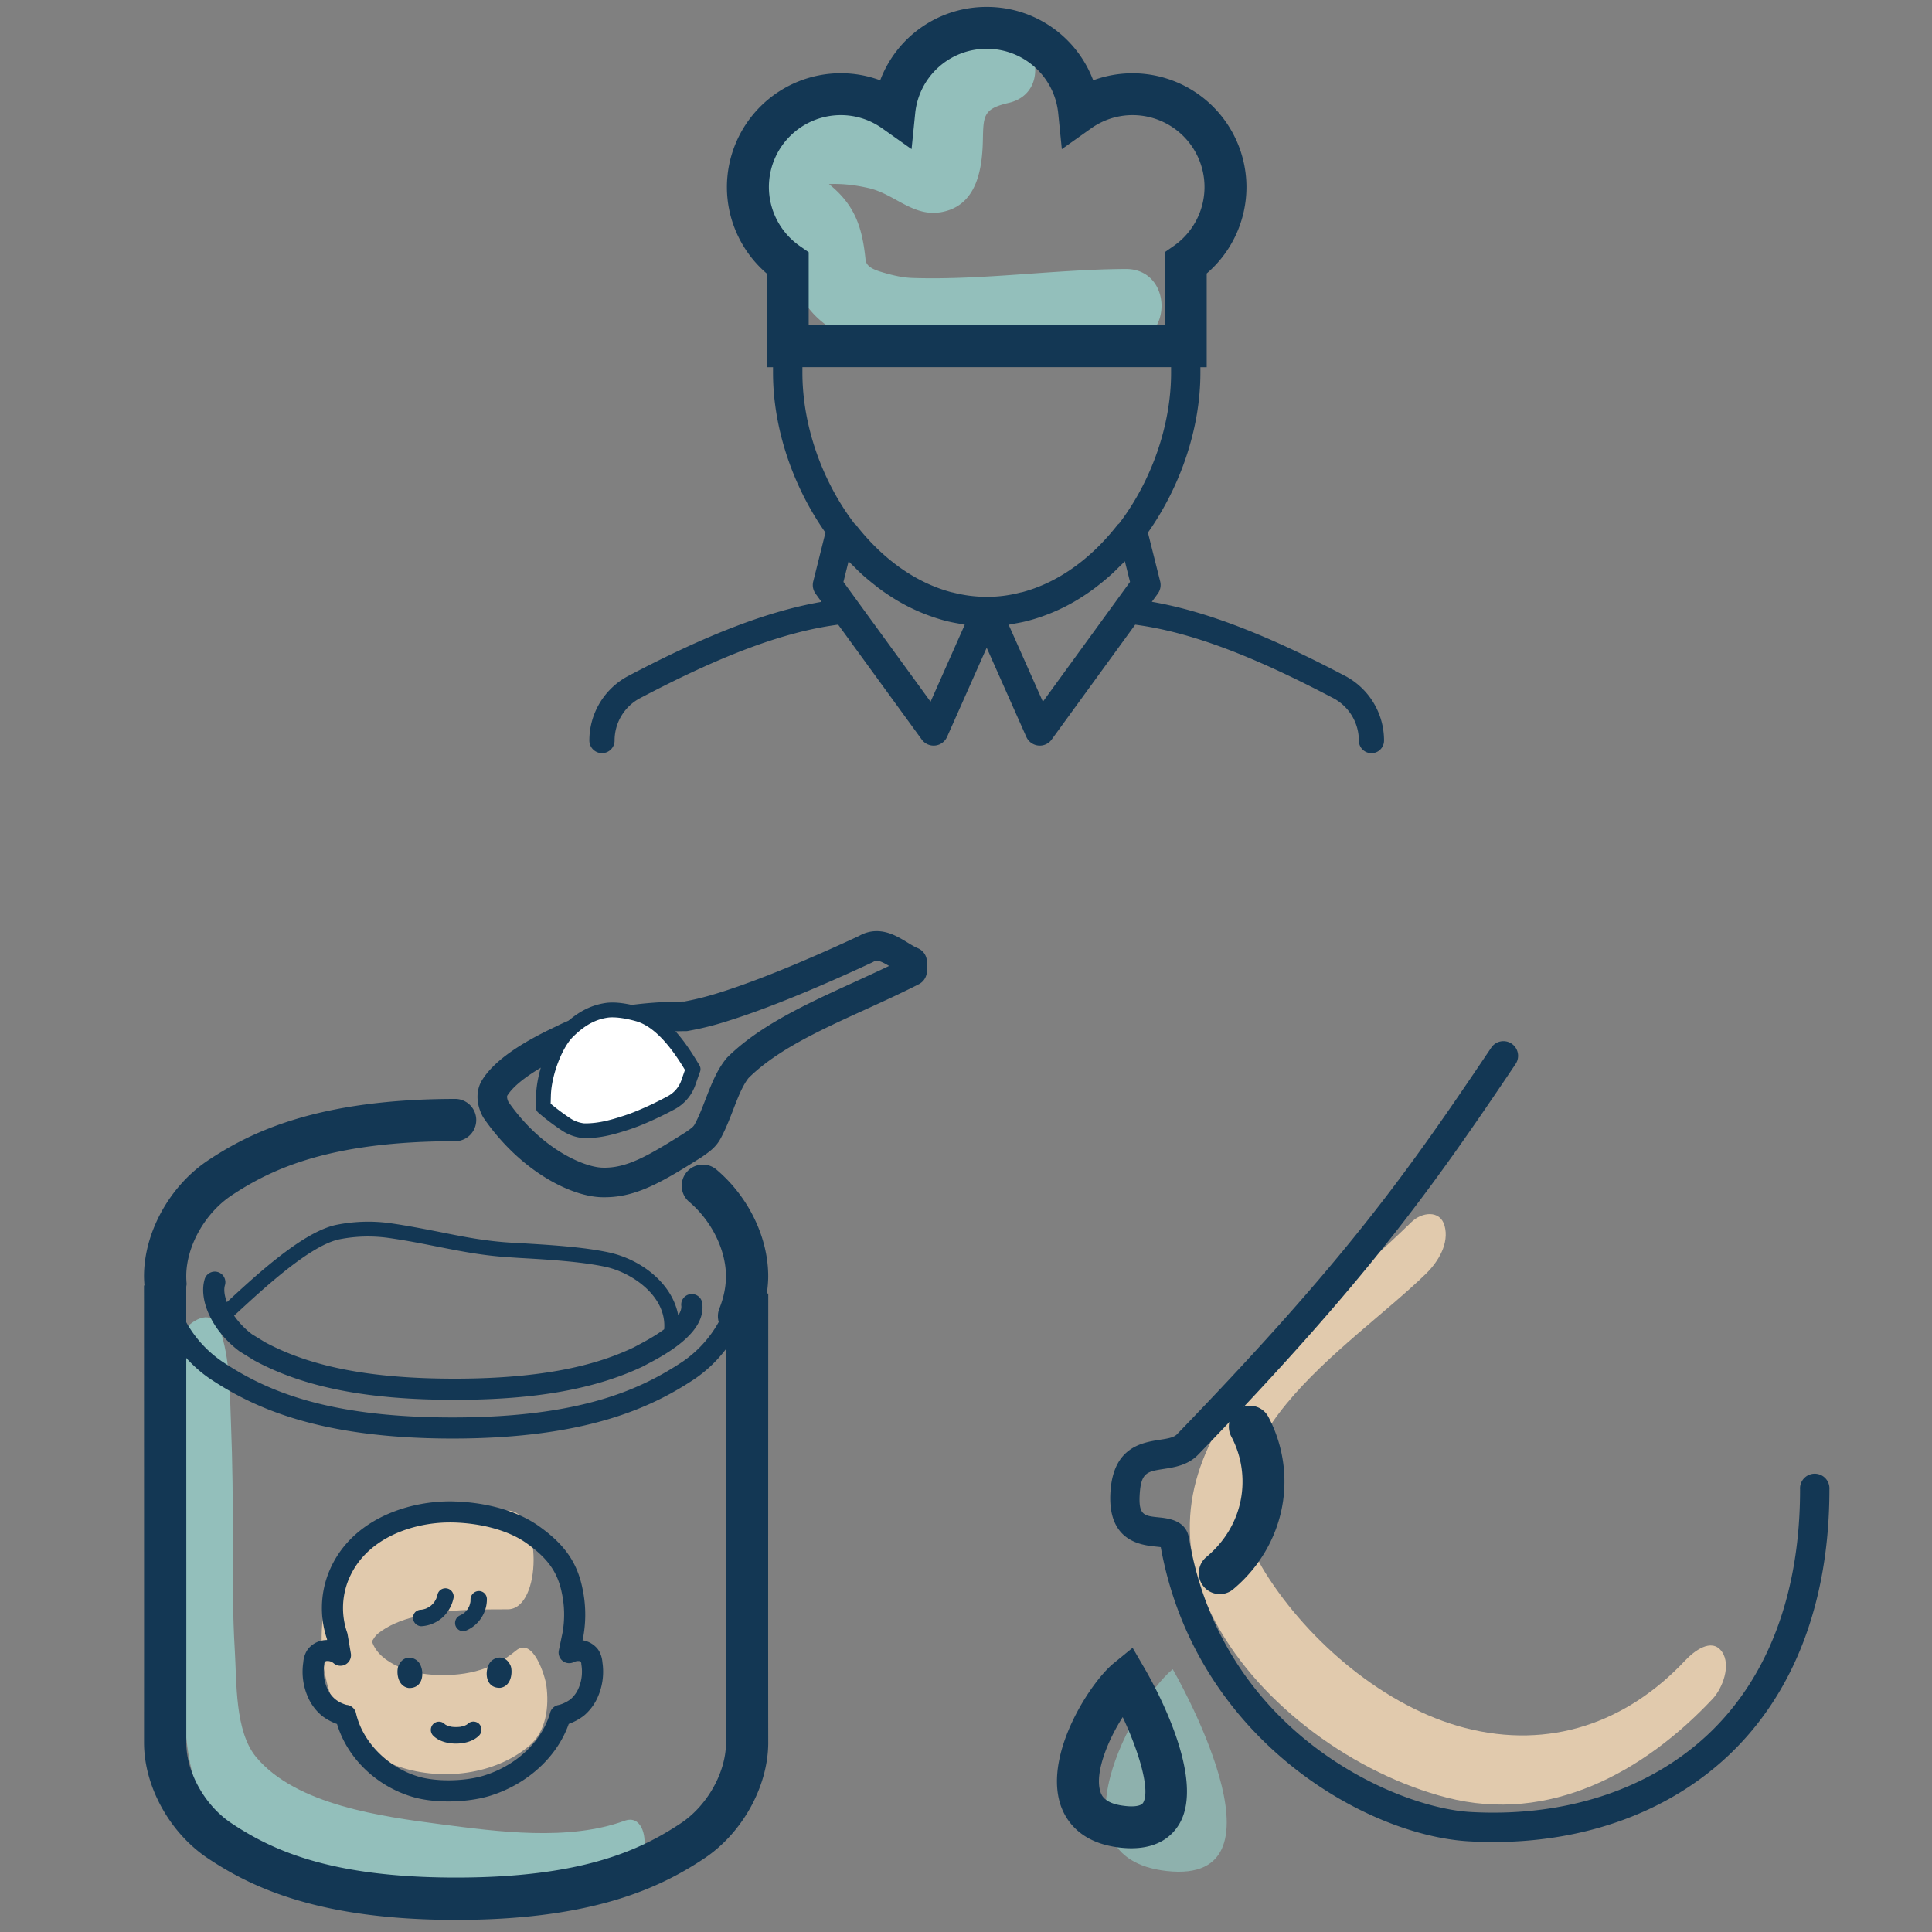 <svg xmlns="http://www.w3.org/2000/svg" xml:space="preserve" width="80" height="80"><rect width="100%" height="100%" fill="#808080" stroke="none"/><path fill="#98D0CA" d="M40.951 1.302c-1.188.275-2.184.832-2.828 1.892-.339.559-.416 1.221-.482 1.854-.026.247-.008.506-.009.753l-.006.299c-.046.367-.028.391.054.075l1.086-.449c-.098.012-.799-.462-1.008-.552a7.511 7.511 0 0 0-2.048-.536c-1.162-.148-2.469-.17-3.514.427-.99.567-1.441 2.024-1.123 3.089.17.567.415.983.812 1.419.442.483.847.479.886 1.178.143 2.56 2.362 3.546 4.627 3.802 1.507.17 3.055-.083 4.559-.188a73.004 73.004 0 0 1 4.655-.158c1.979-.01 1.98-3.079 0-3.069-2.932.015-5.877.462-8.8.373-.424-.013-.807-.102-1.213-.219-.434-.124-.729-.251-.758-.541-.144-1.429-.483-2.353-1.66-3.242-.225-.17-.409.164-.14.135.645-.069 1.29-.001 1.918.142 1.154.261 1.917 1.31 3.212.954 1.305-.358 1.504-1.805 1.528-2.94.021-1.008.016-1.296 1.064-1.539 1.931-.448 1.114-3.407-.812-2.959z" opacity=".79"/><path fill="#133754" d="M24.928 31.186a.522.522 0 0 0 .521-.521 1.98 1.98 0 0 1 1.059-1.758c3.428-1.804 5.966-2.745 8.199-3.042l3.461 4.758a.607.607 0 0 0 .492.251l.064-.003a.608.608 0 0 0 .492-.358l1.641-3.693 1.641 3.693a.612.612 0 0 0 .557.361.605.605 0 0 0 .491-.25l3.46-4.758c2.234.297 4.771 1.238 8.201 3.042a1.985 1.985 0 0 1 1.06 1.758.52.52 0 1 0 1.043 0c0-1.129-.62-2.155-1.617-2.681h-.002c-3.268-1.72-5.773-2.681-7.996-3.066l.247-.337a.612.612 0 0 0 .099-.504l-.508-2.025c1.363-1.933 2.173-4.333 2.173-6.617v-.23h.261v-3.882a4.72 4.72 0 0 0 1.646-3.577 4.718 4.718 0 0 0-6.346-4.423 4.7 4.7 0 0 0-4.41-3.038 4.7 4.7 0 0 0-4.41 3.038 4.695 4.695 0 0 0-1.633-.292A4.72 4.72 0 0 0 30.1 7.747c0 1.379.609 2.685 1.647 3.577v3.883h.262v.23c0 2.284.81 4.684 2.171 6.617l-.506 2.025a.61.61 0 0 0 .098.505l.245.337c-2.223.386-4.728 1.347-7.997 3.066a3.022 3.022 0 0 0-1.616 2.681.524.524 0 0 0 .524.518zm13.605-2.13-3.608-4.96.213-.855.001.002c.068.072.141.137.21.206.119.119.237.238.36.349.139.125.282.243.427.359l.154.123a7.552 7.552 0 0 0 .526.375 7.78 7.78 0 0 0 1.749.87c.057.02.113.04.17.058.16.052.323.1.486.14.153.038.304.066.457.093.09.016.179.04.271.052l-1.416 3.188zm4.651 0-1.418-3.188c.092-.012.18-.036.27-.051.152-.027.307-.056.459-.094.164-.041.326-.088.486-.14l.172-.059a7.808 7.808 0 0 0 1.747-.87l.006-.003a8.2 8.2 0 0 0 .52-.372l.152-.12a9.88 9.88 0 0 0 .428-.363c.118-.104.229-.217.342-.329.075-.076.157-.147.23-.227l.214.855-3.608 4.961zM31.838 7.744a2.981 2.981 0 0 1 2.977-2.978c.616 0 1.21.189 1.715.548l1.216.861.15-1.483a2.966 2.966 0 0 1 2.961-2.672 2.966 2.966 0 0 1 2.962 2.672l.149 1.484 1.216-.863a2.958 2.958 0 0 1 1.716-.547 2.98 2.98 0 0 1 2.976 2.978c0 .97-.476 1.882-1.275 2.44l-.371.259v3.023H33.486v-3.023l-.371-.258a2.985 2.985 0 0 1-1.277-2.441zm1.388 7.69v-.23h15.266v.23c0 2.173-.806 4.472-2.149 6.239-.021.021-.051.036-.069.061-1.127 1.439-2.487 2.393-3.935 2.783-.031.008-.062.012-.092.019a5.407 5.407 0 0 1-1.389.178c-.257 0-.51-.02-.76-.053a6.014 6.014 0 0 1-.631-.125c-.029-.007-.06-.011-.088-.019-1.448-.389-2.809-1.343-3.935-2.783-.019-.025-.048-.038-.07-.06-1.343-1.767-2.148-4.067-2.148-6.24z"/><path fill="#F8DCB8" d="M58.449 50.6c-4.468 4.363-11.979 9.414-8.11 16.584 1.872 3.469 5.792 6.279 9.567 7.25 4.254 1.098 8.163-1.057 11.007-4.084.412-.439.781-1.4.387-1.957-.431-.609-1.181.004-1.519.363-2.44 2.6-5.628 3.691-9.106 2.797-3.326-.857-6.479-3.563-8.272-6.414-3.332-5.307 3.415-9.244 6.649-12.402.498-.486.969-1.252.764-1.984-.19-.675-.962-.552-1.367-.153z" opacity=".81"/><path fill="#97D0C9" d="M48.292 77.473c5.474.631.268-8.355.268-8.355-1.628 1.335-5.19 7.792-.268 8.355z" opacity=".61"/><g fill="#133754"><path d="M61.835 76.275c-.331 0-.667-.01-1.006-.029-4.327-.244-11.337-4.281-12.764-12.182-.065-.01-.141-.016-.2-.023-.609-.063-2.032-.211-1.881-2.303.128-1.82 1.314-2.004 2.023-2.117.32-.049.595-.09.729-.23 7.038-7.283 9.53-10.832 13.013-16.01a.606.606 0 1 1 1.009.676c-3.531 5.256-6.18 8.969-13.146 16.178-.419.434-.974.521-1.417.59-.684.105-.938.146-.999 1.002-.066.916.167.941.79 1.004.393.041 1.121.117 1.246.852 1.362 8.078 8.579 11.178 11.662 11.348 3.912.221 7.413-.93 9.852-3.232 2.48-2.346 3.791-5.846 3.791-10.125a.609.609 0 1 1 1.215 0c0 4.621-1.442 8.428-4.171 11.008-2.468 2.332-5.9 3.593-9.746 3.593z"/><path d="M50.513 66.008a.868.868 0 0 1-.559-1.536c.925-.775 1.458-1.84 1.494-3a3.972 3.972 0 0 0-.458-1.979.869.869 0 1 1 1.537-.811c.462.877.688 1.861.656 2.846-.05 1.637-.821 3.195-2.114 4.275a.857.857 0 0 1-.556.205zM46.844 76.533c-.149 0-.313-.01-.478-.029-1.74-.199-2.298-1.244-2.478-1.85-.618-2.104 1.276-5.002 2.22-5.777l.791-.645.513.883c.428.74 2.511 4.52 1.43 6.395-.27.467-.834 1.023-1.998 1.023zm-.355-5.431c-.603.938-1.16 2.285-.933 3.061.047.154.151.518 1.007.615.102.012.194.02.28.02.268 0 .436-.053.495-.156.294-.511-.162-2.078-.849-3.54z"/></g><path fill="#F8DCB8" d="M21.021 62.549c-1.69 0-3.395.055-4.999.648-2.004.742-2.756 2.867-2.701 4.855.063 2.25 1.015 4.391 3.267 5.125 1.738.564 3.894.314 5.319-.881.717-.6.836-1.631.715-2.518-.05-.359-.547-2.023-1.259-1.428-1.015.848-2.249 1.094-3.546.99-.904-.07-2.304-.535-2.46-1.566.055.365.038.07.306-.141.418-.334.967-.549 1.479-.678 1.255-.32 2.591-.316 3.879-.316 1.433 0 1.432-4.094 0-4.09z" opacity=".81"/><path fill="#98D0CA" d="M6.973 56.875c.421 1.174.356 2.578.4 3.807.06 1.658.06 3.322.056 4.984-.003 1.744.024 3.482.181 5.223.133 1.465.248 3.279 1.297 4.42 1.894 2.057 5.387 2.611 8.005 2.996 2.602.385 5.884.773 8.422-.15.703-.254 1.199-.924 1.336-1.652.092-.488-.115-1.363-.816-1.105-2.324.844-5.246.449-7.631.137-2.387-.313-5.955-.789-7.613-2.773-.89-1.066-.806-3.105-.886-4.4-.093-1.506-.084-3.014-.082-4.52.002-1.643-.012-3.283-.078-4.924-.05-1.25-.036-2.68-.462-3.873-.532-1.496-2.515.748-2.129 1.83z" opacity=".79"/><path fill="#133754" d="M18.567 74.594c-.567 0-1.095-.068-1.523-.201-1.486-.451-2.671-1.615-3.088-3.006a2.285 2.285 0 0 1-.606-.324 2.105 2.105 0 0 1-.559-.701c-.232-.482-.312-1.008-.232-1.533.012-.172.066-.344.156-.49.009-.014.021-.029.031-.047.194-.242.483-.383.794-.383h.005l-.008-.049a4 4 0 0 1 .032-2.637c.833-2.256 3.245-3.055 5.058-3.055.067 0 .133 0 .198.004 1.352.041 2.615.406 3.464 1.004 1.083.762 1.613 1.518 1.833 2.615.138.652.148 1.322.03 1.984l-.03.145a1 1 0 0 1 .634.371c.011.018.022.033.032.047.09.148.144.32.156.49a2.6 2.6 0 0 1-.23 1.527 2.11 2.11 0 0 1-.543.693c-.006.002-.012.008-.019.014a2.315 2.315 0 0 1-.602.322c-.474 1.35-1.682 2.471-3.21 2.961-.488.159-1.135.249-1.773.249zm-4.22-3.998.038.004a.44.44 0 0 1 .355.336c.268 1.184 1.297 2.236 2.558 2.621.347.105.786.162 1.269.162.552 0 1.1-.076 1.506-.207 1.34-.428 2.378-1.424 2.709-2.598a.435.435 0 0 1 .327-.309l.044-.01c.156-.043.319-.121.467-.229.128-.109.232-.242.307-.395.153-.318.205-.674.149-1.027a.375.375 0 0 1-.005-.047.205.205 0 0 0-.019-.08.134.134 0 0 0-.09-.037h-.022a.393.393 0 0 0-.175.043.439.439 0 0 1-.626-.479l.154-.738a4.279 4.279 0 0 0-.028-1.641c-.174-.867-.588-1.447-1.479-2.076-.713-.502-1.802-.809-2.988-.846-.057-.002-.113-.002-.171-.002-1.531 0-3.56.65-4.237 2.482a3.113 3.113 0 0 0-.014 2.082c.007.025.014.045.017.07l.135.791a.438.438 0 0 1-.215.453.433.433 0 0 1-.5-.049.385.385 0 0 0-.249-.092h-.023a.139.139 0 0 0-.091.037.213.213 0 0 0-.019.08l-.004.047c-.057.354-.004.709.15 1.031.077.152.182.289.315.396.124.098.283.178.455.227z"/><path fill="#133754" d="M17.936 71.869c.245.246.622.33.951.33.33-.002.706-.088.951-.334a.347.347 0 0 0 0-.484.345.345 0 0 0-.479.008c-.012.014-.061.055-.003.008.056-.045-.003 0-.02.01a.306.306 0 0 1-.056.031l-.04.02c.014-.006.082-.033.028-.012a1.686 1.686 0 0 1-.188.053c-.011.004-.021.004-.032.006-.026.004-.014.002.035-.004a1.598 1.598 0 0 1-.324.008c-.022-.002-.047-.006-.07-.006.03 0 .067.008.014 0-.065-.012-.129-.033-.191-.053-.027-.012-.071-.039.022.01a.233.233 0 0 0-.033-.014l-.063-.037c-.015-.01-.03-.023-.046-.031.1.064.05.041.024.014a.336.336 0 0 0-.476-.004.343.343 0 0 0-.004.481zM16.489 69.002c-.078.248-.029.828.438.895.618.018.654-.684.445-1.018-.169-.274-.67-.4-.883.123zM21.151 68.994c.077.248.029.83-.438.896-.618.02-.654-.68-.445-1.016.169-.272.67-.401.883.12zM18.119 66.018a2.074 2.074 0 0 1-.067.211l.034-.082c-.038.09-.086.174-.146.25l.052-.068c-.06.078-.129.146-.205.203l.068-.051a1.188 1.188 0 0 1-.25.141l.081-.031a1.112 1.112 0 0 1-.278.07l.09-.012-.058.006a.354.354 0 0 0-.24.094.335.335 0 0 0-.098.238.355.355 0 0 0 .338.352c.321-.016.627-.141.871-.352.23-.207.392-.48.461-.783a.343.343 0 0 0-.235-.424.338.338 0 0 0-.418.236v.002zM19.483 66.229a.992.992 0 0 1-.007.143l.012-.092a1.104 1.104 0 0 1-.074.27l.034-.082c-.035.082-.08.16-.133.232l.053-.07c-.054.07-.116.135-.185.191l.068-.057a.925.925 0 0 1-.214.131l.082-.033c-.009.002-.017.006-.027.01a.372.372 0 0 0-.202.158.358.358 0 0 0-.035.264.35.35 0 0 0 .156.205.335.335 0 0 0 .261.031 1.4 1.4 0 0 0 .664-.547 1.4 1.4 0 0 0 .225-.77.333.333 0 0 0-.336-.332h-.003a.355.355 0 0 0-.339.348zM25.037 49.576c-.001 0 0 0 0 0-.051 0-.104 0-.155-.002-1.286-.049-3.355-1.102-4.859-3.285a.608.608 0 0 1-.035-.059c-.279-.521-.288-1.084-.023-1.51.462-.744 1.466-1.473 3.067-2.221 1.634-.834 3.776-1.02 5.304-1.029.487-.09.971-.215 1.439-.363 1.991-.621 4.48-1.738 5.804-2.356a1.44 1.44 0 0 1 .723-.195c.501 0 .913.251 1.275.471.154.095.3.183.426.235a.613.613 0 0 1 .378.567v.377c0 .23-.128.441-.333.547-.719.367-1.475.712-2.207 1.046-1.885.859-3.667 1.672-4.847 2.84-.254.326-.44.809-.636 1.318-.154.398-.314.811-.523 1.193-.19.348-.45.531-.679.693l-.071.051c-.009.008-.02.014-.03.02-1.637 1.033-2.706 1.662-4.018 1.662zm-3.984-3.949c1.339 1.926 3.087 2.691 3.877 2.723 1.015.039 1.917-.494 3.458-1.465l.061-.043c.176-.123.262-.186.313-.281.169-.309.308-.666.454-1.045.227-.586.461-1.195.847-1.67.013-.02.028-.033.042-.051 1.337-1.334 3.316-2.236 5.229-3.109.49-.227.991-.453 1.481-.689-.19-.112-.384-.217-.512-.217a.24.24 0 0 0-.125.039c-.017.01-.035.021-.054.029-1.346.63-3.912 1.781-5.978 2.425-.53.172-1.084.313-1.643.412a.488.488 0 0 1-.107.012c-1.397.002-3.37.16-4.825.902-1.714.803-2.34 1.406-2.566 1.77-.015.02-.017.123.048.258z"/><path fill="#FFF" d="M22.536 44.988c.112-.801.493-1.803.983-2.283.552-.543 1.053-.787 1.592-.869.378-.057.903.039 1.332.164 1.06.307 1.851 1.588 2.258 2.27-.074.201-.13.367-.195.557a1.497 1.497 0 0 1-.688.82c-.374.205-.755.391-1.145.561a8.34 8.34 0 0 1-.679.262c-.621.203-1.165.361-1.817.35a1.542 1.542 0 0 1-.712-.246 9.107 9.107 0 0 1-.974-.732l.015-.49a3.35 3.35 0 0 1 .03-.364z"/><path fill="#133754" d="M24.233 47.127h-.062c-.007 0-.015 0-.023-.002a1.904 1.904 0 0 1-.85-.293 9.62 9.62 0 0 1-1.007-.76.302.302 0 0 1-.107-.24l.015-.494c.004-.129.015-.26.034-.391.108-.785.49-1.889 1.071-2.463.564-.553 1.123-.855 1.761-.951.089-.014.188-.021.294-.021.444 0 .922.123 1.168.193 1.203.35 2.036 1.74 2.436 2.408a.305.305 0 0 1 .025.262c-.071.193-.125.352-.187.529a1.82 1.82 0 0 1-.836 1.012c-.381.207-.775.398-1.171.57a8.66 8.66 0 0 1-.704.273c-.613.2-1.176.368-1.857.368zm-.04-.611h.041c.59 0 1.104-.154 1.665-.338.199-.066.413-.15.653-.254.38-.162.755-.348 1.119-.545a1.18 1.18 0 0 0 .545-.654l.147-.422c-.366-.605-1.102-1.746-2.007-2.012-.472-.137-.924-.193-1.199-.152-.512.076-.951.32-1.425.787-.396.387-.781 1.295-.894 2.107a3.266 3.266 0 0 0-.027.324l-.01.344c.265.221.544.428.831.617.167.108.362.176.561.198z"/><g fill="#133754"><path d="M16.187 50.654a6.703 6.703 0 0 0-2.243.061c-1.371.273-3.284 2.035-4.549 3.205-.104-.277-.135-.527-.08-.705a.438.438 0 0 0-.835-.264c-.281.902.34 2.195 1.447 3.012a.853.853 0 0 1 .031.018l.573.354c.007.004.015.01.022.012 2.05 1.105 4.678 1.617 8.271 1.617 3.32 0 5.797-.438 7.792-1.379l.021-.012.375-.199c1.521-.814 2.196-1.615 2.061-2.449a.438.438 0 0 0-.863.141c.013.076-.003.215-.126.402-.235-1.314-1.529-2.322-2.89-2.611-1.077-.23-2.512-.313-3.666-.381l-.331-.018c-1.095-.064-2.003-.246-2.963-.439-.636-.124-1.292-.255-2.047-.365zm5.304 1.434c1.133.064 2.543.146 3.574.367 1.073.227 2.549 1.199 2.438 2.586-.225.168-.52.354-.904.561l-.365.195c-1.182.557-3.234 1.291-7.409 1.291-3.436 0-5.929-.477-7.845-1.506l-.546-.334a3.379 3.379 0 0 1-.741-.771l.117-.105c1.142-1.055 3.052-2.818 4.254-3.057a6.115 6.115 0 0 1 2.038-.053c.739.105 1.386.234 2.013.359.981.193 1.908.379 3.047.445l.329.022z"/><path d="M31.812 53.561h-.06c.034-.238.058-.477.058-.715 0-1.625-.835-3.33-2.179-4.445a.875.875 0 0 0-1.119 1.343c.94.783 1.548 2 1.548 3.102 0 .439-.094.895-.278 1.352a.865.865 0 0 0-.021.543 4.831 4.831 0 0 1-1.482 1.633c-1.729 1.148-4.215 2.32-9.543 2.32-5.33 0-7.815-1.172-9.544-2.32a4.795 4.795 0 0 1-1.48-1.623v-1.467c.003-.047.019-.092.014-.139a3.359 3.359 0 0 1-.014-.299c0-1.234.77-2.609 1.873-3.344 1.675-1.111 4.09-2.248 9.301-2.248a.876.876 0 0 0 0-1.75c-5.71 0-8.488 1.359-10.269 2.543-1.588 1.055-2.654 2.982-2.654 4.799 0 .127.009.256.018.383h-.019l.001 4.566c.001 4.156.004 9.791.001 13.262v1.1c0 1.814 1.065 3.746 2.653 4.799 1.782 1.184 4.558 2.543 10.27 2.543 5.713 0 8.49-1.359 10.271-2.543 1.565-1.041 2.632-2.945 2.653-4.754-.006-3.225-.002-9.674-.001-14.316l.002-4.325zM28.19 75.498c-1.674 1.113-4.087 2.248-9.302 2.248-5.213 0-7.627-1.135-9.302-2.248-1.103-.732-1.872-2.107-1.872-3.342v-1.1c.003-3.471 0-9.105-.001-13.262v-1.563c.299.33.631.625.995.869 1.73 1.146 4.434 2.467 10.028 2.467s8.297-1.32 10.027-2.467a5.543 5.543 0 0 0 1.299-1.24l-.001 2.021c-.001 4.646-.005 11.096.001 14.311-.015 1.224-.784 2.583-1.872 3.306z"/></g></svg>